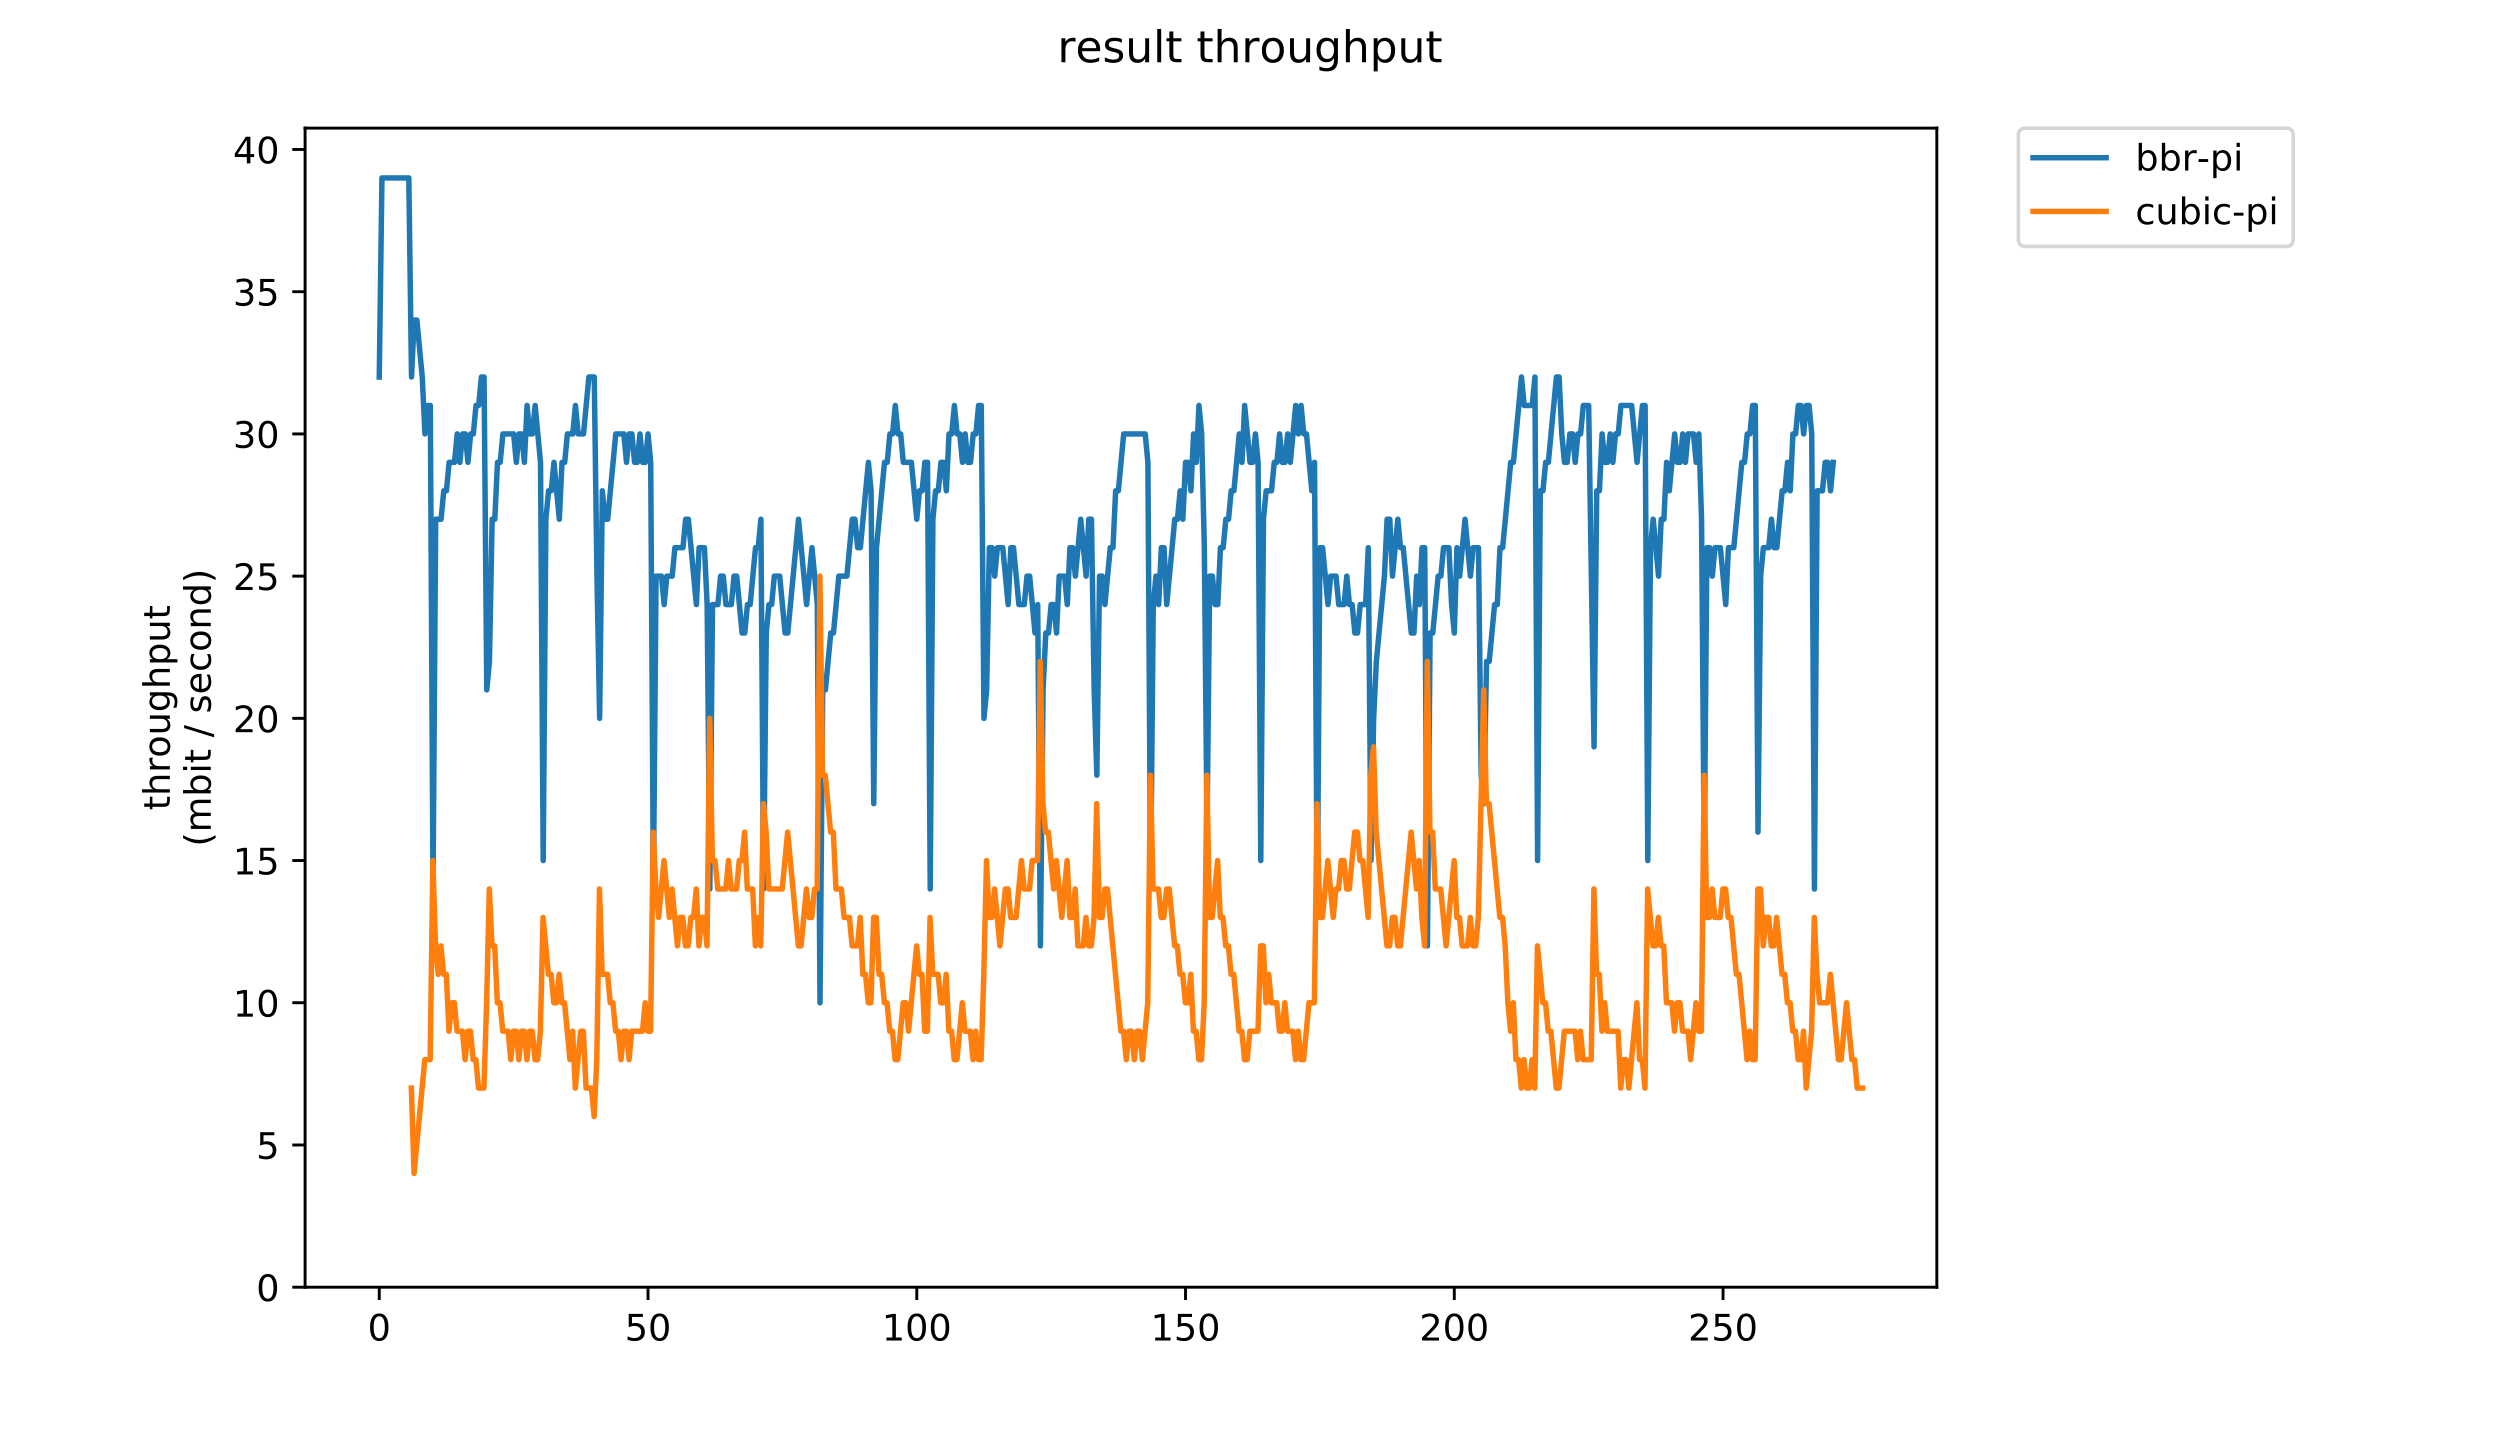 <?xml version="1.0" encoding="utf-8" standalone="no"?>
<!DOCTYPE svg PUBLIC "-//W3C//DTD SVG 1.1//EN"
  "http://www.w3.org/Graphics/SVG/1.1/DTD/svg11.dtd">
<!-- Created with matplotlib (https://matplotlib.org/) -->
<svg height="396pt" version="1.1" viewBox="0 0 684 396" width="684pt" xmlns="http://www.w3.org/2000/svg" xmlns:xlink="http://www.w3.org/1999/xlink">
 <defs>
  <style type="text/css">
*{stroke-linecap:butt;stroke-linejoin:round;}
  </style>
 </defs>
 <g id="figure_1">
  <g id="patch_1">
   <path d="M 0 396 
L 684 396 
L 684 0 
L 0 0 
z
" style="fill:#ffffff;"/>
  </g>
  <g id="axes_1">
   <g id="patch_2">
    <path d="M 83.472 352.174 
L 529.913 352.174 
L 529.913 35.062 
L 83.472 35.062 
z
" style="fill:#ffffff;"/>
   </g>
   <g id="matplotlib.axis_1">
    <g id="xtick_1">
     <g id="line2d_1">
      <defs>
       <path d="M 0 0 
L 0 3.5 
" id="ma429f2d920" style="stroke:#000000;stroke-width:0.8;"/>
      </defs>
      <g>
       <use style="stroke:#000000;stroke-width:0.8;" x="103.765" xlink:href="#ma429f2d920" y="352.174"/>
      </g>
     </g>
     <g id="text_1">
      <!-- 0 -->
      <defs>
       <path d="M 31.781 66.406 
Q 24.172 66.406 20.328 58.906 
Q 16.5 51.422 16.5 36.375 
Q 16.5 21.391 20.328 13.891 
Q 24.172 6.391 31.781 6.391 
Q 39.453 6.391 43.281 13.891 
Q 47.125 21.391 47.125 36.375 
Q 47.125 51.422 43.281 58.906 
Q 39.453 66.406 31.781 66.406 
z
M 31.781 74.219 
Q 44.047 74.219 50.516 64.516 
Q 56.984 54.828 56.984 36.375 
Q 56.984 17.969 50.516 8.266 
Q 44.047 -1.422 31.781 -1.422 
Q 19.531 -1.422 13.062 8.266 
Q 6.594 17.969 6.594 36.375 
Q 6.594 54.828 13.062 64.516 
Q 19.531 74.219 31.781 74.219 
z
" id="DejaVuSans-48"/>
      </defs>
      <g transform="translate(100.584 366.773)scale(0.1 -0.1)">
       <use xlink:href="#DejaVuSans-48"/>
      </g>
     </g>
    </g>
    <g id="xtick_2">
     <g id="line2d_2">
      <g>
       <use style="stroke:#000000;stroke-width:0.8;" x="177.297" xlink:href="#ma429f2d920" y="352.174"/>
      </g>
     </g>
     <g id="text_2">
      <!-- 50 -->
      <defs>
       <path d="M 10.797 72.906 
L 49.516 72.906 
L 49.516 64.594 
L 19.828 64.594 
L 19.828 46.734 
Q 21.969 47.469 24.109 47.828 
Q 26.266 48.188 28.422 48.188 
Q 40.625 48.188 47.75 41.5 
Q 54.891 34.812 54.891 23.391 
Q 54.891 11.625 47.562 5.094 
Q 40.234 -1.422 26.906 -1.422 
Q 22.312 -1.422 17.547 -0.641 
Q 12.797 0.141 7.719 1.703 
L 7.719 11.625 
Q 12.109 9.234 16.797 8.062 
Q 21.484 6.891 26.703 6.891 
Q 35.156 6.891 40.078 11.328 
Q 45.016 15.766 45.016 23.391 
Q 45.016 31 40.078 35.438 
Q 35.156 39.891 26.703 39.891 
Q 22.75 39.891 18.812 39.016 
Q 14.891 38.141 10.797 36.281 
z
" id="DejaVuSans-53"/>
      </defs>
      <g transform="translate(170.935 366.773)scale(0.1 -0.1)">
       <use xlink:href="#DejaVuSans-53"/>
       <use x="63.623" xlink:href="#DejaVuSans-48"/>
      </g>
     </g>
    </g>
    <g id="xtick_3">
     <g id="line2d_3">
      <g>
       <use style="stroke:#000000;stroke-width:0.8;" x="250.829" xlink:href="#ma429f2d920" y="352.174"/>
      </g>
     </g>
     <g id="text_3">
      <!-- 100 -->
      <defs>
       <path d="M 12.406 8.297 
L 28.516 8.297 
L 28.516 63.922 
L 10.984 60.406 
L 10.984 69.391 
L 28.422 72.906 
L 38.281 72.906 
L 38.281 8.297 
L 54.391 8.297 
L 54.391 0 
L 12.406 0 
z
" id="DejaVuSans-49"/>
      </defs>
      <g transform="translate(241.285 366.773)scale(0.1 -0.1)">
       <use xlink:href="#DejaVuSans-49"/>
       <use x="63.623" xlink:href="#DejaVuSans-48"/>
       <use x="127.246" xlink:href="#DejaVuSans-48"/>
      </g>
     </g>
    </g>
    <g id="xtick_4">
     <g id="line2d_4">
      <g>
       <use style="stroke:#000000;stroke-width:0.8;" x="324.361" xlink:href="#ma429f2d920" y="352.174"/>
      </g>
     </g>
     <g id="text_4">
      <!-- 150 -->
      <g transform="translate(314.817 366.773)scale(0.1 -0.1)">
       <use xlink:href="#DejaVuSans-49"/>
       <use x="63.623" xlink:href="#DejaVuSans-53"/>
       <use x="127.246" xlink:href="#DejaVuSans-48"/>
      </g>
     </g>
    </g>
    <g id="xtick_5">
     <g id="line2d_5">
      <g>
       <use style="stroke:#000000;stroke-width:0.8;" x="397.893" xlink:href="#ma429f2d920" y="352.174"/>
      </g>
     </g>
     <g id="text_5">
      <!-- 200 -->
      <defs>
       <path d="M 19.188 8.297 
L 53.609 8.297 
L 53.609 0 
L 7.328 0 
L 7.328 8.297 
Q 12.938 14.109 22.625 23.891 
Q 32.328 33.688 34.812 36.531 
Q 39.547 41.844 41.422 45.531 
Q 43.312 49.219 43.312 52.781 
Q 43.312 58.594 39.234 62.25 
Q 35.156 65.922 28.609 65.922 
Q 23.969 65.922 18.812 64.312 
Q 13.672 62.703 7.812 59.422 
L 7.812 69.391 
Q 13.766 71.781 18.938 73 
Q 24.125 74.219 28.422 74.219 
Q 39.75 74.219 46.484 68.547 
Q 53.219 62.891 53.219 53.422 
Q 53.219 48.922 51.531 44.891 
Q 49.859 40.875 45.406 35.406 
Q 44.188 33.984 37.641 27.219 
Q 31.109 20.453 19.188 8.297 
z
" id="DejaVuSans-50"/>
      </defs>
      <g transform="translate(388.349 366.773)scale(0.1 -0.1)">
       <use xlink:href="#DejaVuSans-50"/>
       <use x="63.623" xlink:href="#DejaVuSans-48"/>
       <use x="127.246" xlink:href="#DejaVuSans-48"/>
      </g>
     </g>
    </g>
    <g id="xtick_6">
     <g id="line2d_6">
      <g>
       <use style="stroke:#000000;stroke-width:0.8;" x="471.425" xlink:href="#ma429f2d920" y="352.174"/>
      </g>
     </g>
     <g id="text_6">
      <!-- 250 -->
      <g transform="translate(461.881 366.773)scale(0.1 -0.1)">
       <use xlink:href="#DejaVuSans-50"/>
       <use x="63.623" xlink:href="#DejaVuSans-53"/>
       <use x="127.246" xlink:href="#DejaVuSans-48"/>
      </g>
     </g>
    </g>
   </g>
   <g id="matplotlib.axis_2">
    <g id="ytick_1">
     <g id="line2d_7">
      <defs>
       <path d="M 0 0 
L -3.5 0 
" id="mb74a24cc71" style="stroke:#000000;stroke-width:0.8;"/>
      </defs>
      <g>
       <use style="stroke:#000000;stroke-width:0.8;" x="83.472" xlink:href="#mb74a24cc71" y="352.174"/>
      </g>
     </g>
     <g id="text_7">
      <!-- 0 -->
      <g transform="translate(70.11 355.973)scale(0.1 -0.1)">
       <use xlink:href="#DejaVuSans-48"/>
      </g>
     </g>
    </g>
    <g id="ytick_2">
     <g id="line2d_8">
      <g>
       <use style="stroke:#000000;stroke-width:0.8;" x="83.472" xlink:href="#mb74a24cc71" y="313.265"/>
      </g>
     </g>
     <g id="text_8">
      <!-- 5 -->
      <g transform="translate(70.11 317.064)scale(0.1 -0.1)">
       <use xlink:href="#DejaVuSans-53"/>
      </g>
     </g>
    </g>
    <g id="ytick_3">
     <g id="line2d_9">
      <g>
       <use style="stroke:#000000;stroke-width:0.8;" x="83.472" xlink:href="#mb74a24cc71" y="274.355"/>
      </g>
     </g>
     <g id="text_9">
      <!-- 10 -->
      <g transform="translate(63.747 278.155)scale(0.1 -0.1)">
       <use xlink:href="#DejaVuSans-49"/>
       <use x="63.623" xlink:href="#DejaVuSans-48"/>
      </g>
     </g>
    </g>
    <g id="ytick_4">
     <g id="line2d_10">
      <g>
       <use style="stroke:#000000;stroke-width:0.8;" x="83.472" xlink:href="#mb74a24cc71" y="235.446"/>
      </g>
     </g>
     <g id="text_10">
      <!-- 15 -->
      <g transform="translate(63.747 239.245)scale(0.1 -0.1)">
       <use xlink:href="#DejaVuSans-49"/>
       <use x="63.623" xlink:href="#DejaVuSans-53"/>
      </g>
     </g>
    </g>
    <g id="ytick_5">
     <g id="line2d_11">
      <g>
       <use style="stroke:#000000;stroke-width:0.8;" x="83.472" xlink:href="#mb74a24cc71" y="196.537"/>
      </g>
     </g>
     <g id="text_11">
      <!-- 20 -->
      <g transform="translate(63.747 200.336)scale(0.1 -0.1)">
       <use xlink:href="#DejaVuSans-50"/>
       <use x="63.623" xlink:href="#DejaVuSans-48"/>
      </g>
     </g>
    </g>
    <g id="ytick_6">
     <g id="line2d_12">
      <g>
       <use style="stroke:#000000;stroke-width:0.8;" x="83.472" xlink:href="#mb74a24cc71" y="157.627"/>
      </g>
     </g>
     <g id="text_12">
      <!-- 25 -->
      <g transform="translate(63.747 161.426)scale(0.1 -0.1)">
       <use xlink:href="#DejaVuSans-50"/>
       <use x="63.623" xlink:href="#DejaVuSans-53"/>
      </g>
     </g>
    </g>
    <g id="ytick_7">
     <g id="line2d_13">
      <g>
       <use style="stroke:#000000;stroke-width:0.8;" x="83.472" xlink:href="#mb74a24cc71" y="118.718"/>
      </g>
     </g>
     <g id="text_13">
      <!-- 30 -->
      <defs>
       <path d="M 40.578 39.312 
Q 47.656 37.797 51.625 33 
Q 55.609 28.219 55.609 21.188 
Q 55.609 10.406 48.188 4.484 
Q 40.766 -1.422 27.094 -1.422 
Q 22.516 -1.422 17.656 -0.516 
Q 12.797 0.391 7.625 2.203 
L 7.625 11.719 
Q 11.719 9.328 16.594 8.109 
Q 21.484 6.891 26.812 6.891 
Q 36.078 6.891 40.938 10.547 
Q 45.797 14.203 45.797 21.188 
Q 45.797 27.641 41.281 31.266 
Q 36.766 34.906 28.719 34.906 
L 20.219 34.906 
L 20.219 43.016 
L 29.109 43.016 
Q 36.375 43.016 40.234 45.922 
Q 44.094 48.828 44.094 54.297 
Q 44.094 59.906 40.109 62.906 
Q 36.141 65.922 28.719 65.922 
Q 24.656 65.922 20.016 65.031 
Q 15.375 64.156 9.812 62.312 
L 9.812 71.094 
Q 15.438 72.656 20.344 73.438 
Q 25.25 74.219 29.594 74.219 
Q 40.828 74.219 47.359 69.109 
Q 53.906 64.016 53.906 55.328 
Q 53.906 49.266 50.438 45.094 
Q 46.969 40.922 40.578 39.312 
z
" id="DejaVuSans-51"/>
      </defs>
      <g transform="translate(63.747 122.517)scale(0.1 -0.1)">
       <use xlink:href="#DejaVuSans-51"/>
       <use x="63.623" xlink:href="#DejaVuSans-48"/>
      </g>
     </g>
    </g>
    <g id="ytick_8">
     <g id="line2d_14">
      <g>
       <use style="stroke:#000000;stroke-width:0.8;" x="83.472" xlink:href="#mb74a24cc71" y="79.808"/>
      </g>
     </g>
     <g id="text_14">
      <!-- 35 -->
      <g transform="translate(63.747 83.608)scale(0.1 -0.1)">
       <use xlink:href="#DejaVuSans-51"/>
       <use x="63.623" xlink:href="#DejaVuSans-53"/>
      </g>
     </g>
    </g>
    <g id="ytick_9">
     <g id="line2d_15">
      <g>
       <use style="stroke:#000000;stroke-width:0.8;" x="83.472" xlink:href="#mb74a24cc71" y="40.899"/>
      </g>
     </g>
     <g id="text_15">
      <!-- 40 -->
      <defs>
       <path d="M 37.797 64.312 
L 12.891 25.391 
L 37.797 25.391 
z
M 35.203 72.906 
L 47.609 72.906 
L 47.609 25.391 
L 58.016 25.391 
L 58.016 17.188 
L 47.609 17.188 
L 47.609 0 
L 37.797 0 
L 37.797 17.188 
L 4.891 17.188 
L 4.891 26.703 
z
" id="DejaVuSans-52"/>
      </defs>
      <g transform="translate(63.747 44.698)scale(0.1 -0.1)">
       <use xlink:href="#DejaVuSans-52"/>
       <use x="63.623" xlink:href="#DejaVuSans-48"/>
      </g>
     </g>
    </g>
    <g id="text_16">
     <!-- throughput -->
     <defs>
      <path d="M 18.312 70.219 
L 18.312 54.688 
L 36.812 54.688 
L 36.812 47.703 
L 18.312 47.703 
L 18.312 18.016 
Q 18.312 11.328 20.141 9.422 
Q 21.969 7.516 27.594 7.516 
L 36.812 7.516 
L 36.812 0 
L 27.594 0 
Q 17.188 0 13.234 3.875 
Q 9.281 7.766 9.281 18.016 
L 9.281 47.703 
L 2.688 47.703 
L 2.688 54.688 
L 9.281 54.688 
L 9.281 70.219 
z
" id="DejaVuSans-116"/>
      <path d="M 54.891 33.016 
L 54.891 0 
L 45.906 0 
L 45.906 32.719 
Q 45.906 40.484 42.875 44.328 
Q 39.844 48.188 33.797 48.188 
Q 26.516 48.188 22.312 43.547 
Q 18.109 38.922 18.109 30.906 
L 18.109 0 
L 9.078 0 
L 9.078 75.984 
L 18.109 75.984 
L 18.109 46.188 
Q 21.344 51.125 25.703 53.562 
Q 30.078 56 35.797 56 
Q 45.219 56 50.047 50.172 
Q 54.891 44.344 54.891 33.016 
z
" id="DejaVuSans-104"/>
      <path d="M 41.109 46.297 
Q 39.594 47.172 37.812 47.578 
Q 36.031 48 33.891 48 
Q 26.266 48 22.188 43.047 
Q 18.109 38.094 18.109 28.812 
L 18.109 0 
L 9.078 0 
L 9.078 54.688 
L 18.109 54.688 
L 18.109 46.188 
Q 20.953 51.172 25.484 53.578 
Q 30.031 56 36.531 56 
Q 37.453 56 38.578 55.875 
Q 39.703 55.766 41.062 55.516 
z
" id="DejaVuSans-114"/>
      <path d="M 30.609 48.391 
Q 23.391 48.391 19.188 42.75 
Q 14.984 37.109 14.984 27.297 
Q 14.984 17.484 19.156 11.844 
Q 23.344 6.203 30.609 6.203 
Q 37.797 6.203 41.984 11.859 
Q 46.188 17.531 46.188 27.297 
Q 46.188 37.016 41.984 42.703 
Q 37.797 48.391 30.609 48.391 
z
M 30.609 56 
Q 42.328 56 49.016 48.375 
Q 55.719 40.766 55.719 27.297 
Q 55.719 13.875 49.016 6.219 
Q 42.328 -1.422 30.609 -1.422 
Q 18.844 -1.422 12.172 6.219 
Q 5.516 13.875 5.516 27.297 
Q 5.516 40.766 12.172 48.375 
Q 18.844 56 30.609 56 
z
" id="DejaVuSans-111"/>
      <path d="M 8.5 21.578 
L 8.5 54.688 
L 17.484 54.688 
L 17.484 21.922 
Q 17.484 14.156 20.5 10.266 
Q 23.531 6.391 29.594 6.391 
Q 36.859 6.391 41.078 11.031 
Q 45.312 15.672 45.312 23.688 
L 45.312 54.688 
L 54.297 54.688 
L 54.297 0 
L 45.312 0 
L 45.312 8.406 
Q 42.047 3.422 37.719 1 
Q 33.406 -1.422 27.688 -1.422 
Q 18.266 -1.422 13.375 4.438 
Q 8.5 10.297 8.5 21.578 
z
M 31.109 56 
z
" id="DejaVuSans-117"/>
      <path d="M 45.406 27.984 
Q 45.406 37.75 41.375 43.109 
Q 37.359 48.484 30.078 48.484 
Q 22.859 48.484 18.828 43.109 
Q 14.797 37.75 14.797 27.984 
Q 14.797 18.266 18.828 12.891 
Q 22.859 7.516 30.078 7.516 
Q 37.359 7.516 41.375 12.891 
Q 45.406 18.266 45.406 27.984 
z
M 54.391 6.781 
Q 54.391 -7.172 48.188 -13.984 
Q 42 -20.797 29.203 -20.797 
Q 24.469 -20.797 20.266 -20.094 
Q 16.062 -19.391 12.109 -17.922 
L 12.109 -9.188 
Q 16.062 -11.328 19.922 -12.344 
Q 23.781 -13.375 27.781 -13.375 
Q 36.625 -13.375 41.016 -8.766 
Q 45.406 -4.156 45.406 5.172 
L 45.406 9.625 
Q 42.625 4.781 38.281 2.391 
Q 33.938 0 27.875 0 
Q 17.828 0 11.672 7.656 
Q 5.516 15.328 5.516 27.984 
Q 5.516 40.672 11.672 48.328 
Q 17.828 56 27.875 56 
Q 33.938 56 38.281 53.609 
Q 42.625 51.219 45.406 46.391 
L 45.406 54.688 
L 54.391 54.688 
z
" id="DejaVuSans-103"/>
      <path d="M 18.109 8.203 
L 18.109 -20.797 
L 9.078 -20.797 
L 9.078 54.688 
L 18.109 54.688 
L 18.109 46.391 
Q 20.953 51.266 25.266 53.625 
Q 29.594 56 35.594 56 
Q 45.562 56 51.781 48.094 
Q 58.016 40.188 58.016 27.297 
Q 58.016 14.406 51.781 6.484 
Q 45.562 -1.422 35.594 -1.422 
Q 29.594 -1.422 25.266 0.953 
Q 20.953 3.328 18.109 8.203 
z
M 48.688 27.297 
Q 48.688 37.203 44.609 42.844 
Q 40.531 48.484 33.406 48.484 
Q 26.266 48.484 22.188 42.844 
Q 18.109 37.203 18.109 27.297 
Q 18.109 17.391 22.188 11.75 
Q 26.266 6.109 33.406 6.109 
Q 40.531 6.109 44.609 11.75 
Q 48.688 17.391 48.688 27.297 
z
" id="DejaVuSans-112"/>
     </defs>
     <g transform="translate(46.47 221.675)rotate(-90)scale(0.1 -0.1)">
      <use xlink:href="#DejaVuSans-116"/>
      <use x="39.209" xlink:href="#DejaVuSans-104"/>
      <use x="102.588" xlink:href="#DejaVuSans-114"/>
      <use x="143.67" xlink:href="#DejaVuSans-111"/>
      <use x="204.852" xlink:href="#DejaVuSans-117"/>
      <use x="268.23" xlink:href="#DejaVuSans-103"/>
      <use x="331.707" xlink:href="#DejaVuSans-104"/>
      <use x="395.086" xlink:href="#DejaVuSans-112"/>
      <use x="458.562" xlink:href="#DejaVuSans-117"/>
      <use x="521.941" xlink:href="#DejaVuSans-116"/>
     </g>
     <!-- (mbit / second) -->
     <defs>
      <path d="M 31 75.875 
Q 24.469 64.656 21.281 53.656 
Q 18.109 42.672 18.109 31.391 
Q 18.109 20.125 21.312 9.062 
Q 24.516 -2 31 -13.188 
L 23.188 -13.188 
Q 15.875 -1.703 12.234 9.375 
Q 8.594 20.453 8.594 31.391 
Q 8.594 42.281 12.203 53.312 
Q 15.828 64.359 23.188 75.875 
z
" id="DejaVuSans-40"/>
      <path d="M 52 44.188 
Q 55.375 50.25 60.062 53.125 
Q 64.75 56 71.094 56 
Q 79.641 56 84.281 50.016 
Q 88.922 44.047 88.922 33.016 
L 88.922 0 
L 79.891 0 
L 79.891 32.719 
Q 79.891 40.578 77.094 44.375 
Q 74.312 48.188 68.609 48.188 
Q 61.625 48.188 57.562 43.547 
Q 53.516 38.922 53.516 30.906 
L 53.516 0 
L 44.484 0 
L 44.484 32.719 
Q 44.484 40.625 41.703 44.406 
Q 38.922 48.188 33.109 48.188 
Q 26.219 48.188 22.156 43.531 
Q 18.109 38.875 18.109 30.906 
L 18.109 0 
L 9.078 0 
L 9.078 54.688 
L 18.109 54.688 
L 18.109 46.188 
Q 21.188 51.219 25.484 53.609 
Q 29.781 56 35.688 56 
Q 41.656 56 45.828 52.969 
Q 50 49.953 52 44.188 
z
" id="DejaVuSans-109"/>
      <path d="M 48.688 27.297 
Q 48.688 37.203 44.609 42.844 
Q 40.531 48.484 33.406 48.484 
Q 26.266 48.484 22.188 42.844 
Q 18.109 37.203 18.109 27.297 
Q 18.109 17.391 22.188 11.75 
Q 26.266 6.109 33.406 6.109 
Q 40.531 6.109 44.609 11.75 
Q 48.688 17.391 48.688 27.297 
z
M 18.109 46.391 
Q 20.953 51.266 25.266 53.625 
Q 29.594 56 35.594 56 
Q 45.562 56 51.781 48.094 
Q 58.016 40.188 58.016 27.297 
Q 58.016 14.406 51.781 6.484 
Q 45.562 -1.422 35.594 -1.422 
Q 29.594 -1.422 25.266 0.953 
Q 20.953 3.328 18.109 8.203 
L 18.109 0 
L 9.078 0 
L 9.078 75.984 
L 18.109 75.984 
z
" id="DejaVuSans-98"/>
      <path d="M 9.422 54.688 
L 18.406 54.688 
L 18.406 0 
L 9.422 0 
z
M 9.422 75.984 
L 18.406 75.984 
L 18.406 64.594 
L 9.422 64.594 
z
" id="DejaVuSans-105"/>
      <path id="DejaVuSans-32"/>
      <path d="M 25.391 72.906 
L 33.688 72.906 
L 8.297 -9.281 
L 0 -9.281 
z
" id="DejaVuSans-47"/>
      <path d="M 44.281 53.078 
L 44.281 44.578 
Q 40.484 46.531 36.375 47.5 
Q 32.281 48.484 27.875 48.484 
Q 21.188 48.484 17.844 46.438 
Q 14.5 44.391 14.5 40.281 
Q 14.5 37.156 16.891 35.375 
Q 19.281 33.594 26.516 31.984 
L 29.594 31.297 
Q 39.156 29.25 43.188 25.516 
Q 47.219 21.781 47.219 15.094 
Q 47.219 7.469 41.188 3.016 
Q 35.156 -1.422 24.609 -1.422 
Q 20.219 -1.422 15.453 -0.562 
Q 10.688 0.297 5.422 2 
L 5.422 11.281 
Q 10.406 8.688 15.234 7.391 
Q 20.062 6.109 24.812 6.109 
Q 31.156 6.109 34.562 8.281 
Q 37.984 10.453 37.984 14.406 
Q 37.984 18.062 35.516 20.016 
Q 33.062 21.969 24.703 23.781 
L 21.578 24.516 
Q 13.234 26.266 9.516 29.906 
Q 5.812 33.547 5.812 39.891 
Q 5.812 47.609 11.281 51.797 
Q 16.75 56 26.812 56 
Q 31.781 56 36.172 55.266 
Q 40.578 54.547 44.281 53.078 
z
" id="DejaVuSans-115"/>
      <path d="M 56.203 29.594 
L 56.203 25.203 
L 14.891 25.203 
Q 15.484 15.922 20.484 11.062 
Q 25.484 6.203 34.422 6.203 
Q 39.594 6.203 44.453 7.469 
Q 49.312 8.734 54.109 11.281 
L 54.109 2.781 
Q 49.266 0.734 44.188 -0.344 
Q 39.109 -1.422 33.891 -1.422 
Q 20.797 -1.422 13.156 6.188 
Q 5.516 13.812 5.516 26.812 
Q 5.516 40.234 12.766 48.109 
Q 20.016 56 32.328 56 
Q 43.359 56 49.781 48.891 
Q 56.203 41.797 56.203 29.594 
z
M 47.219 32.234 
Q 47.125 39.594 43.094 43.984 
Q 39.062 48.391 32.422 48.391 
Q 24.906 48.391 20.391 44.141 
Q 15.875 39.891 15.188 32.172 
z
" id="DejaVuSans-101"/>
      <path d="M 48.781 52.594 
L 48.781 44.188 
Q 44.969 46.297 41.141 47.344 
Q 37.312 48.391 33.406 48.391 
Q 24.656 48.391 19.812 42.844 
Q 14.984 37.312 14.984 27.297 
Q 14.984 17.281 19.812 11.734 
Q 24.656 6.203 33.406 6.203 
Q 37.312 6.203 41.141 7.25 
Q 44.969 8.297 48.781 10.406 
L 48.781 2.094 
Q 45.016 0.344 40.984 -0.531 
Q 36.969 -1.422 32.422 -1.422 
Q 20.062 -1.422 12.781 6.344 
Q 5.516 14.109 5.516 27.297 
Q 5.516 40.672 12.859 48.328 
Q 20.219 56 33.016 56 
Q 37.156 56 41.109 55.141 
Q 45.062 54.297 48.781 52.594 
z
" id="DejaVuSans-99"/>
      <path d="M 54.891 33.016 
L 54.891 0 
L 45.906 0 
L 45.906 32.719 
Q 45.906 40.484 42.875 44.328 
Q 39.844 48.188 33.797 48.188 
Q 26.516 48.188 22.312 43.547 
Q 18.109 38.922 18.109 30.906 
L 18.109 0 
L 9.078 0 
L 9.078 54.688 
L 18.109 54.688 
L 18.109 46.188 
Q 21.344 51.125 25.703 53.562 
Q 30.078 56 35.797 56 
Q 45.219 56 50.047 50.172 
Q 54.891 44.344 54.891 33.016 
z
" id="DejaVuSans-110"/>
      <path d="M 45.406 46.391 
L 45.406 75.984 
L 54.391 75.984 
L 54.391 0 
L 45.406 0 
L 45.406 8.203 
Q 42.578 3.328 38.25 0.953 
Q 33.938 -1.422 27.875 -1.422 
Q 17.969 -1.422 11.734 6.484 
Q 5.516 14.406 5.516 27.297 
Q 5.516 40.188 11.734 48.094 
Q 17.969 56 27.875 56 
Q 33.938 56 38.25 53.625 
Q 42.578 51.266 45.406 46.391 
z
M 14.797 27.297 
Q 14.797 17.391 18.875 11.75 
Q 22.953 6.109 30.078 6.109 
Q 37.203 6.109 41.297 11.75 
Q 45.406 17.391 45.406 27.297 
Q 45.406 37.203 41.297 42.844 
Q 37.203 48.484 30.078 48.484 
Q 22.953 48.484 18.875 42.844 
Q 14.797 37.203 14.797 27.297 
z
" id="DejaVuSans-100"/>
      <path d="M 8.016 75.875 
L 15.828 75.875 
Q 23.141 64.359 26.781 53.312 
Q 30.422 42.281 30.422 31.391 
Q 30.422 20.453 26.781 9.375 
Q 23.141 -1.703 15.828 -13.188 
L 8.016 -13.188 
Q 14.5 -2 17.703 9.062 
Q 20.906 20.125 20.906 31.391 
Q 20.906 42.672 17.703 53.656 
Q 14.5 64.656 8.016 75.875 
z
" id="DejaVuSans-41"/>
     </defs>
     <g transform="translate(57.668 231.609)rotate(-90)scale(0.1 -0.1)">
      <use xlink:href="#DejaVuSans-40"/>
      <use x="39.014" xlink:href="#DejaVuSans-109"/>
      <use x="136.426" xlink:href="#DejaVuSans-98"/>
      <use x="199.902" xlink:href="#DejaVuSans-105"/>
      <use x="227.686" xlink:href="#DejaVuSans-116"/>
      <use x="266.895" xlink:href="#DejaVuSans-32"/>
      <use x="298.682" xlink:href="#DejaVuSans-47"/>
      <use x="332.373" xlink:href="#DejaVuSans-32"/>
      <use x="364.16" xlink:href="#DejaVuSans-115"/>
      <use x="416.26" xlink:href="#DejaVuSans-101"/>
      <use x="477.783" xlink:href="#DejaVuSans-99"/>
      <use x="532.764" xlink:href="#DejaVuSans-111"/>
      <use x="593.945" xlink:href="#DejaVuSans-110"/>
      <use x="657.324" xlink:href="#DejaVuSans-100"/>
      <use x="720.801" xlink:href="#DejaVuSans-41"/>
     </g>
    </g>
   </g>
   <g id="line2d_16">
    <path clip-path="url(#p1eedc1805d)" d="M 103.765 103.154 
L 104.5 48.681 
L 111.854 48.681 
L 112.589 103.154 
L 113.324 87.59 
L 114.06 87.59 
L 115.53 103.154 
L 116.266 118.718 
L 117.001 110.936 
L 117.736 110.936 
L 118.471 243.228 
L 119.207 142.063 
L 120.677 142.063 
L 121.413 134.281 
L 122.148 134.281 
L 122.883 126.5 
L 124.354 126.5 
L 125.089 118.718 
L 125.825 126.5 
L 126.56 118.718 
L 127.295 118.718 
L 128.031 126.5 
L 128.766 118.718 
L 129.501 118.718 
L 130.237 110.936 
L 130.972 110.936 
L 131.707 103.154 
L 132.443 103.154 
L 133.178 188.755 
L 133.913 180.973 
L 134.649 142.063 
L 135.384 142.063 
L 136.119 126.5 
L 136.854 126.5 
L 137.59 118.718 
L 140.531 118.718 
L 141.266 126.5 
L 142.002 118.718 
L 142.737 118.718 
L 143.472 126.5 
L 144.208 110.936 
L 144.943 118.718 
L 145.678 118.718 
L 146.414 110.936 
L 147.884 126.5 
L 148.62 235.446 
L 149.355 142.063 
L 150.09 134.281 
L 150.826 134.281 
L 151.561 126.5 
L 153.031 142.063 
L 153.767 126.5 
L 154.502 126.5 
L 155.237 118.718 
L 156.708 118.718 
L 157.443 110.936 
L 158.179 118.718 
L 159.649 118.718 
L 161.12 103.154 
L 162.591 103.154 
L 163.326 157.627 
L 164.061 196.537 
L 164.797 134.281 
L 165.532 142.063 
L 166.267 142.063 
L 168.473 118.718 
L 170.679 118.718 
L 171.414 126.5 
L 172.15 118.718 
L 172.885 118.718 
L 173.62 126.5 
L 174.356 126.5 
L 175.091 118.718 
L 175.826 126.5 
L 176.562 126.5 
L 177.297 118.718 
L 178.032 126.5 
L 178.768 243.228 
L 179.503 157.627 
L 180.974 157.627 
L 181.709 165.409 
L 182.444 157.627 
L 183.915 157.627 
L 184.65 149.845 
L 186.856 149.845 
L 187.592 142.063 
L 188.327 142.063 
L 190.533 165.409 
L 191.268 149.845 
L 192.739 149.845 
L 193.474 165.409 
L 194.209 243.228 
L 194.945 165.409 
L 196.415 165.409 
L 197.151 157.627 
L 197.886 157.627 
L 198.621 165.409 
L 200.092 165.409 
L 200.827 157.627 
L 201.563 157.627 
L 203.033 173.191 
L 203.769 173.191 
L 204.504 165.409 
L 205.239 165.409 
L 206.71 149.845 
L 207.445 149.845 
L 208.18 142.063 
L 208.916 243.228 
L 209.651 173.191 
L 210.386 165.409 
L 211.122 165.409 
L 211.857 157.627 
L 213.328 157.627 
L 214.798 173.191 
L 215.534 173.191 
L 218.475 142.063 
L 220.681 165.409 
L 222.152 149.845 
L 223.622 165.409 
L 224.357 274.355 
L 225.093 188.755 
L 225.828 188.755 
L 227.299 173.191 
L 228.034 173.191 
L 229.505 157.627 
L 231.711 157.627 
L 233.181 142.063 
L 233.917 142.063 
L 234.652 149.845 
L 235.387 149.845 
L 237.593 126.5 
L 238.329 134.281 
L 239.064 219.882 
L 239.799 149.845 
L 242.005 126.5 
L 242.74 126.5 
L 243.476 118.718 
L 244.211 118.718 
L 244.946 110.936 
L 245.682 118.718 
L 246.417 118.718 
L 247.152 126.5 
L 249.358 126.5 
L 250.829 142.063 
L 251.564 134.281 
L 252.3 134.281 
L 253.035 126.5 
L 253.77 126.5 
L 254.506 243.228 
L 255.241 142.063 
L 255.976 134.281 
L 256.712 134.281 
L 257.447 126.5 
L 258.182 126.5 
L 258.917 134.281 
L 259.653 118.718 
L 260.388 118.718 
L 261.123 110.936 
L 261.859 118.718 
L 262.594 118.718 
L 263.329 126.5 
L 264.065 118.718 
L 264.8 126.5 
L 265.535 126.5 
L 266.271 118.718 
L 267.006 118.718 
L 267.741 110.936 
L 268.477 110.936 
L 269.212 196.537 
L 269.947 188.755 
L 270.683 149.845 
L 271.418 149.845 
L 272.153 157.627 
L 272.889 149.845 
L 274.359 149.845 
L 275.83 165.409 
L 276.565 149.845 
L 277.3 149.845 
L 278.771 165.409 
L 280.242 165.409 
L 280.977 157.627 
L 281.712 157.627 
L 283.183 173.191 
L 283.918 165.409 
L 284.654 258.792 
L 285.389 188.755 
L 286.124 173.191 
L 286.86 173.191 
L 287.595 165.409 
L 288.33 165.409 
L 289.066 173.191 
L 289.801 157.627 
L 291.272 157.627 
L 292.007 165.409 
L 292.742 149.845 
L 293.477 149.845 
L 294.213 157.627 
L 295.683 142.063 
L 297.154 157.627 
L 297.889 142.063 
L 298.625 142.063 
L 299.36 188.755 
L 300.095 212.1 
L 300.831 157.627 
L 301.566 157.627 
L 302.301 165.409 
L 303.772 149.845 
L 304.507 149.845 
L 305.243 134.281 
L 305.978 134.281 
L 307.449 118.718 
L 313.331 118.718 
L 314.066 126.5 
L 314.802 243.228 
L 315.537 165.409 
L 316.272 157.627 
L 317.008 165.409 
L 317.743 149.845 
L 318.478 149.845 
L 319.214 165.409 
L 321.42 142.063 
L 322.155 142.063 
L 322.89 134.281 
L 323.626 142.063 
L 324.361 126.5 
L 325.096 126.5 
L 325.832 134.281 
L 326.567 118.718 
L 327.302 126.5 
L 328.038 110.936 
L 328.773 118.718 
L 329.508 149.845 
L 330.243 227.664 
L 330.979 157.627 
L 331.714 157.627 
L 332.449 165.409 
L 333.185 165.409 
L 333.92 149.845 
L 334.655 149.845 
L 335.391 142.063 
L 336.126 142.063 
L 336.861 134.281 
L 337.597 134.281 
L 339.067 118.718 
L 339.803 126.5 
L 340.538 110.936 
L 342.009 126.5 
L 342.744 126.5 
L 343.479 118.718 
L 344.215 126.5 
L 344.95 235.446 
L 345.685 142.063 
L 346.42 134.281 
L 347.891 134.281 
L 348.626 126.5 
L 349.362 126.5 
L 350.097 118.718 
L 350.832 126.5 
L 351.568 126.5 
L 352.303 118.718 
L 353.038 126.5 
L 354.509 110.936 
L 355.244 118.718 
L 355.98 110.936 
L 356.715 118.718 
L 357.45 118.718 
L 358.921 134.281 
L 359.656 126.5 
L 360.392 251.01 
L 361.127 149.845 
L 361.862 149.845 
L 363.333 165.409 
L 364.068 157.627 
L 365.539 157.627 
L 366.274 165.409 
L 367.745 165.409 
L 368.48 157.627 
L 369.215 165.409 
L 369.951 165.409 
L 370.686 173.191 
L 371.421 173.191 
L 372.157 165.409 
L 373.627 165.409 
L 374.363 149.845 
L 375.098 235.446 
L 375.833 196.537 
L 376.569 180.973 
L 378.775 157.627 
L 379.51 142.063 
L 380.245 142.063 
L 380.981 157.627 
L 382.451 142.063 
L 383.186 149.845 
L 383.922 149.845 
L 386.128 173.191 
L 386.863 173.191 
L 387.598 157.627 
L 388.334 165.409 
L 389.069 149.845 
L 389.804 149.845 
L 390.54 258.792 
L 391.275 173.191 
L 392.01 173.191 
L 393.481 157.627 
L 394.216 157.627 
L 394.952 149.845 
L 396.422 149.845 
L 397.158 165.409 
L 397.893 173.191 
L 398.628 149.845 
L 399.363 157.627 
L 400.834 142.063 
L 402.305 157.627 
L 403.04 149.845 
L 404.511 149.845 
L 405.246 212.1 
L 405.981 219.882 
L 406.717 180.973 
L 407.452 180.973 
L 408.923 165.409 
L 409.658 165.409 
L 410.393 149.845 
L 411.129 149.845 
L 413.335 126.5 
L 414.07 126.5 
L 416.276 103.154 
L 417.011 110.936 
L 419.217 110.936 
L 419.952 103.154 
L 420.688 235.446 
L 421.423 134.281 
L 422.158 134.281 
L 422.894 126.5 
L 423.629 126.5 
L 425.835 103.154 
L 426.57 103.154 
L 427.306 118.718 
L 428.041 126.5 
L 428.776 126.5 
L 429.512 118.718 
L 430.247 118.718 
L 430.982 126.5 
L 431.718 118.718 
L 432.453 118.718 
L 433.188 110.936 
L 434.659 110.936 
L 436.129 204.318 
L 436.865 134.281 
L 437.6 134.281 
L 438.335 118.718 
L 439.071 126.5 
L 439.806 126.5 
L 440.541 118.718 
L 441.277 126.5 
L 442.012 118.718 
L 442.747 118.718 
L 443.483 110.936 
L 446.424 110.936 
L 447.895 126.5 
L 449.365 110.936 
L 450.101 110.936 
L 450.836 235.446 
L 451.571 149.845 
L 452.306 142.063 
L 453.777 157.627 
L 454.512 142.063 
L 455.248 142.063 
L 455.983 126.5 
L 456.718 134.281 
L 458.189 118.718 
L 458.924 126.5 
L 459.66 126.5 
L 460.395 118.718 
L 461.13 126.5 
L 461.866 118.718 
L 463.336 118.718 
L 464.072 126.5 
L 464.807 118.718 
L 465.542 142.063 
L 466.278 235.446 
L 467.013 149.845 
L 467.748 149.845 
L 468.484 157.627 
L 469.219 149.845 
L 470.689 149.845 
L 472.16 165.409 
L 472.895 149.845 
L 474.366 149.845 
L 476.572 126.5 
L 477.307 126.5 
L 478.043 118.718 
L 478.778 118.718 
L 479.513 110.936 
L 480.249 110.936 
L 480.984 227.664 
L 481.719 157.627 
L 482.455 149.845 
L 483.925 149.845 
L 484.661 142.063 
L 485.396 149.845 
L 486.131 149.845 
L 487.602 134.281 
L 488.337 134.281 
L 489.072 126.5 
L 489.808 134.281 
L 490.543 118.718 
L 491.278 118.718 
L 492.014 110.936 
L 492.749 110.936 
L 493.484 118.718 
L 494.22 110.936 
L 494.955 110.936 
L 495.69 118.718 
L 496.426 243.228 
L 497.161 134.281 
L 498.632 134.281 
L 499.367 126.5 
L 500.102 126.5 
L 500.838 134.281 
L 501.573 126.5 
L 501.573 126.5 
" style="fill:none;stroke:#1f77b4;stroke-linecap:square;stroke-width:1.5;"/>
   </g>
   <g id="line2d_17">
    <path clip-path="url(#p1eedc1805d)" d="M 112.548 297.701 
L 113.283 321.047 
L 116.224 289.919 
L 117.695 289.919 
L 118.43 235.446 
L 119.166 258.792 
L 119.901 266.573 
L 120.636 258.792 
L 121.372 266.573 
L 122.107 266.573 
L 122.842 282.137 
L 123.578 274.355 
L 124.313 274.355 
L 125.048 282.137 
L 126.519 282.137 
L 127.254 289.919 
L 127.989 282.137 
L 128.725 282.137 
L 129.46 289.919 
L 130.195 289.919 
L 130.931 297.701 
L 132.401 297.701 
L 133.137 274.355 
L 133.872 243.228 
L 134.607 258.792 
L 135.343 258.792 
L 136.078 274.355 
L 136.813 274.355 
L 137.549 282.137 
L 139.019 282.137 
L 139.755 289.919 
L 140.49 282.137 
L 141.225 282.137 
L 141.961 289.919 
L 142.696 282.137 
L 143.431 282.137 
L 144.166 289.919 
L 144.902 282.137 
L 145.637 282.137 
L 146.372 289.919 
L 147.108 289.919 
L 147.843 282.137 
L 148.578 251.01 
L 150.049 266.573 
L 150.784 266.573 
L 151.52 274.355 
L 152.255 274.355 
L 152.99 266.573 
L 153.726 274.355 
L 154.461 274.355 
L 155.932 289.919 
L 156.667 282.137 
L 157.402 297.701 
L 158.873 282.137 
L 159.608 282.137 
L 160.344 297.701 
L 161.814 297.701 
L 162.549 305.483 
L 163.285 289.919 
L 164.02 243.228 
L 164.755 266.573 
L 166.226 266.573 
L 166.961 274.355 
L 167.697 274.355 
L 168.432 282.137 
L 169.167 282.137 
L 169.903 289.919 
L 170.638 282.137 
L 171.373 282.137 
L 172.109 289.919 
L 172.844 282.137 
L 175.785 282.137 
L 176.521 274.355 
L 177.256 282.137 
L 177.991 282.137 
L 178.726 227.664 
L 179.462 243.228 
L 180.197 251.01 
L 181.668 235.446 
L 183.138 251.01 
L 183.874 243.228 
L 185.344 258.792 
L 186.08 251.01 
L 186.815 251.01 
L 187.55 258.792 
L 188.286 258.792 
L 189.021 251.01 
L 189.756 251.01 
L 190.492 243.228 
L 191.227 258.792 
L 191.962 251.01 
L 192.698 251.01 
L 193.433 258.792 
L 194.168 196.537 
L 194.904 235.446 
L 195.639 235.446 
L 196.374 243.228 
L 198.58 243.228 
L 199.315 235.446 
L 200.051 243.228 
L 201.521 243.228 
L 202.257 235.446 
L 202.992 235.446 
L 203.727 227.664 
L 204.463 243.228 
L 205.933 243.228 
L 206.669 258.792 
L 207.404 251.01 
L 208.139 258.792 
L 208.875 219.882 
L 209.61 227.664 
L 210.345 243.228 
L 214.022 243.228 
L 215.492 227.664 
L 218.434 258.792 
L 219.169 258.792 
L 220.64 243.228 
L 221.375 251.01 
L 222.11 251.01 
L 222.846 243.228 
L 223.581 243.228 
L 224.316 157.627 
L 225.052 212.1 
L 225.787 212.1 
L 227.258 227.664 
L 227.993 227.664 
L 228.728 243.228 
L 230.199 243.228 
L 230.934 251.01 
L 232.405 251.01 
L 233.14 258.792 
L 234.611 258.792 
L 235.346 251.01 
L 236.081 266.573 
L 236.817 266.573 
L 237.552 274.355 
L 238.287 274.355 
L 239.023 251.01 
L 239.758 251.01 
L 240.493 266.573 
L 241.229 266.573 
L 241.964 274.355 
L 242.699 274.355 
L 243.435 282.137 
L 244.17 282.137 
L 244.905 289.919 
L 245.641 289.919 
L 247.111 274.355 
L 247.847 274.355 
L 248.582 282.137 
L 250.788 258.792 
L 251.523 266.573 
L 252.258 266.573 
L 252.994 282.137 
L 253.729 282.137 
L 254.464 251.01 
L 255.2 266.573 
L 256.67 266.573 
L 257.406 274.355 
L 258.141 274.355 
L 258.876 266.573 
L 259.612 282.137 
L 260.347 282.137 
L 261.082 289.919 
L 261.818 289.919 
L 263.288 274.355 
L 264.024 282.137 
L 265.494 282.137 
L 266.23 289.919 
L 266.965 282.137 
L 267.7 289.919 
L 268.435 289.919 
L 269.171 266.573 
L 269.906 235.446 
L 270.641 251.01 
L 271.377 251.01 
L 272.112 243.228 
L 273.583 258.792 
L 275.053 243.228 
L 275.789 243.228 
L 276.524 251.01 
L 277.995 251.01 
L 279.465 235.446 
L 280.201 243.228 
L 281.671 243.228 
L 282.407 235.446 
L 283.877 235.446 
L 284.612 180.973 
L 285.348 219.882 
L 286.083 227.664 
L 286.818 227.664 
L 288.289 243.228 
L 289.024 235.446 
L 290.495 251.01 
L 291.966 235.446 
L 292.701 251.01 
L 293.436 251.01 
L 294.172 243.228 
L 294.907 258.792 
L 296.378 258.792 
L 297.113 251.01 
L 297.848 258.792 
L 298.584 258.792 
L 299.319 251.01 
L 300.054 219.882 
L 300.79 251.01 
L 301.525 251.01 
L 302.26 243.228 
L 302.995 243.228 
L 306.672 282.137 
L 307.407 282.137 
L 308.143 289.919 
L 308.878 282.137 
L 309.613 282.137 
L 310.349 289.919 
L 311.084 282.137 
L 311.819 282.137 
L 312.555 289.919 
L 314.025 274.355 
L 314.761 212.1 
L 315.496 243.228 
L 316.967 243.228 
L 317.702 251.01 
L 318.437 251.01 
L 319.172 243.228 
L 319.908 243.228 
L 321.378 258.792 
L 322.114 258.792 
L 322.849 266.573 
L 323.584 266.573 
L 324.32 274.355 
L 325.055 274.355 
L 325.79 266.573 
L 326.526 282.137 
L 327.261 282.137 
L 327.996 289.919 
L 328.732 289.919 
L 329.467 274.355 
L 330.202 212.1 
L 330.938 251.01 
L 331.673 251.01 
L 333.144 235.446 
L 333.879 251.01 
L 334.614 251.01 
L 335.35 258.792 
L 336.085 258.792 
L 336.82 266.573 
L 337.555 266.573 
L 339.026 282.137 
L 339.761 282.137 
L 340.497 289.919 
L 341.232 289.919 
L 341.967 282.137 
L 344.173 282.137 
L 344.909 258.792 
L 345.644 258.792 
L 346.379 274.355 
L 347.115 266.573 
L 347.85 274.355 
L 349.321 274.355 
L 350.056 282.137 
L 350.791 282.137 
L 351.527 274.355 
L 352.262 282.137 
L 353.733 282.137 
L 354.468 289.919 
L 355.203 282.137 
L 355.938 289.919 
L 356.674 289.919 
L 358.144 274.355 
L 359.615 274.355 
L 360.35 219.882 
L 361.086 251.01 
L 361.821 251.01 
L 363.292 235.446 
L 364.762 251.01 
L 365.498 243.228 
L 366.233 243.228 
L 366.968 235.446 
L 367.704 235.446 
L 368.439 243.228 
L 369.174 243.228 
L 370.645 227.664 
L 371.38 227.664 
L 372.115 235.446 
L 372.851 235.446 
L 374.321 251.01 
L 375.057 212.1 
L 375.792 204.318 
L 376.527 227.664 
L 379.469 258.792 
L 380.204 258.792 
L 380.939 251.01 
L 381.675 251.01 
L 382.41 258.792 
L 383.145 258.792 
L 386.087 227.664 
L 387.557 243.228 
L 388.293 235.446 
L 389.028 251.01 
L 389.763 258.792 
L 390.498 180.973 
L 391.234 227.664 
L 391.969 227.664 
L 392.704 243.228 
L 394.175 243.228 
L 395.646 258.792 
L 397.852 235.446 
L 398.587 251.01 
L 399.322 251.01 
L 400.058 258.792 
L 401.528 258.792 
L 402.264 251.01 
L 402.999 258.792 
L 403.734 258.792 
L 404.47 251.01 
L 405.94 188.755 
L 406.676 219.882 
L 407.411 219.882 
L 410.352 251.01 
L 411.087 251.01 
L 411.823 258.792 
L 412.558 274.355 
L 413.293 282.137 
L 414.029 274.355 
L 414.764 289.919 
L 415.499 289.919 
L 416.235 297.701 
L 416.97 289.919 
L 417.705 297.701 
L 418.441 297.701 
L 419.176 289.919 
L 419.911 297.701 
L 420.647 258.792 
L 422.117 274.355 
L 422.853 274.355 
L 423.588 282.137 
L 424.323 282.137 
L 425.794 297.701 
L 426.529 297.701 
L 428 282.137 
L 430.941 282.137 
L 431.676 289.919 
L 432.412 282.137 
L 433.147 289.919 
L 435.353 289.919 
L 436.088 243.228 
L 436.824 266.573 
L 437.559 266.573 
L 438.294 282.137 
L 439.03 274.355 
L 439.765 282.137 
L 442.706 282.137 
L 443.441 297.701 
L 444.177 289.919 
L 444.912 289.919 
L 445.647 297.701 
L 447.853 274.355 
L 448.589 289.919 
L 449.324 289.919 
L 450.059 297.701 
L 450.795 243.228 
L 452.265 258.792 
L 453.001 258.792 
L 453.736 251.01 
L 454.471 258.792 
L 455.207 258.792 
L 455.942 274.355 
L 457.413 274.355 
L 458.148 282.137 
L 458.883 274.355 
L 459.618 274.355 
L 460.354 282.137 
L 461.824 282.137 
L 462.56 289.919 
L 464.03 274.355 
L 464.766 282.137 
L 465.501 282.137 
L 466.236 212.1 
L 466.972 251.01 
L 467.707 251.01 
L 468.442 243.228 
L 469.178 251.01 
L 470.648 251.01 
L 471.384 243.228 
L 472.119 243.228 
L 472.854 251.01 
L 473.59 251.01 
L 475.06 266.573 
L 475.796 266.573 
L 478.001 289.919 
L 478.737 282.137 
L 479.472 289.919 
L 480.207 289.919 
L 480.943 243.228 
L 481.678 243.228 
L 482.413 258.792 
L 483.149 251.01 
L 483.884 251.01 
L 484.619 258.792 
L 485.355 258.792 
L 486.09 251.01 
L 487.561 266.573 
L 488.296 266.573 
L 489.031 274.355 
L 489.767 274.355 
L 490.502 282.137 
L 491.237 282.137 
L 491.973 289.919 
L 492.708 289.919 
L 493.443 282.137 
L 494.179 297.701 
L 495.649 282.137 
L 496.384 251.01 
L 497.12 266.573 
L 497.855 274.355 
L 500.061 274.355 
L 500.796 266.573 
L 503.002 289.919 
L 503.738 289.919 
L 505.208 274.355 
L 506.679 289.919 
L 507.414 289.919 
L 508.15 297.701 
L 509.62 297.701 
L 509.62 297.701 
" style="fill:none;stroke:#ff7f0e;stroke-linecap:square;stroke-width:1.5;"/>
   </g>
   <g id="patch_3">
    <path d="M 83.472 352.174 
L 83.472 35.062 
" style="fill:none;stroke:#000000;stroke-linecap:square;stroke-linejoin:miter;stroke-width:0.8;"/>
   </g>
   <g id="patch_4">
    <path d="M 529.913 352.174 
L 529.913 35.062 
" style="fill:none;stroke:#000000;stroke-linecap:square;stroke-linejoin:miter;stroke-width:0.8;"/>
   </g>
   <g id="patch_5">
    <path d="M 83.472 352.174 
L 529.913 352.174 
" style="fill:none;stroke:#000000;stroke-linecap:square;stroke-linejoin:miter;stroke-width:0.8;"/>
   </g>
   <g id="patch_6">
    <path d="M 83.472 35.062 
L 529.913 35.062 
" style="fill:none;stroke:#000000;stroke-linecap:square;stroke-linejoin:miter;stroke-width:0.8;"/>
   </g>
   <g id="legend_1">
    <g id="patch_7">
     <path d="M 554.235 67.419 
L 625.43 67.419 
Q 627.43 67.419 627.43 65.419 
L 627.43 37.062 
Q 627.43 35.062 625.43 35.062 
L 554.235 35.062 
Q 552.235 35.062 552.235 37.062 
L 552.235 65.419 
Q 552.235 67.419 554.235 67.419 
z
" style="fill:#ffffff;opacity:0.8;stroke:#cccccc;stroke-linejoin:miter;"/>
    </g>
    <g id="line2d_18">
     <path d="M 556.235 43.161 
L 576.235 43.161 
" style="fill:none;stroke:#1f77b4;stroke-linecap:square;stroke-width:1.5;"/>
    </g>
    <g id="line2d_19"/>
    <g id="text_17">
     <!-- bbr-pi -->
     <defs>
      <path d="M 4.891 31.391 
L 31.203 31.391 
L 31.203 23.391 
L 4.891 23.391 
z
" id="DejaVuSans-45"/>
     </defs>
     <g transform="translate(584.235 46.661)scale(0.1 -0.1)">
      <use xlink:href="#DejaVuSans-98"/>
      <use x="63.477" xlink:href="#DejaVuSans-98"/>
      <use x="126.953" xlink:href="#DejaVuSans-114"/>
      <use x="167.973" xlink:href="#DejaVuSans-45"/>
      <use x="204.057" xlink:href="#DejaVuSans-112"/>
      <use x="267.533" xlink:href="#DejaVuSans-105"/>
     </g>
    </g>
    <g id="line2d_20">
     <path d="M 556.235 57.839 
L 576.235 57.839 
" style="fill:none;stroke:#ff7f0e;stroke-linecap:square;stroke-width:1.5;"/>
    </g>
    <g id="line2d_21"/>
    <g id="text_18">
     <!-- cubic-pi -->
     <g transform="translate(584.235 61.339)scale(0.1 -0.1)">
      <use xlink:href="#DejaVuSans-99"/>
      <use x="54.98" xlink:href="#DejaVuSans-117"/>
      <use x="118.359" xlink:href="#DejaVuSans-98"/>
      <use x="181.836" xlink:href="#DejaVuSans-105"/>
      <use x="209.619" xlink:href="#DejaVuSans-99"/>
      <use x="264.6" xlink:href="#DejaVuSans-45"/>
      <use x="300.684" xlink:href="#DejaVuSans-112"/>
      <use x="364.16" xlink:href="#DejaVuSans-105"/>
     </g>
    </g>
   </g>
  </g>
  <g id="text_19">
   <!-- result throughput -->
   <defs>
    <path d="M 9.422 75.984 
L 18.406 75.984 
L 18.406 0 
L 9.422 0 
z
" id="DejaVuSans-108"/>
   </defs>
   <g transform="translate(289.321 17.038)scale(0.12 -0.12)">
    <use xlink:href="#DejaVuSans-114"/>
    <use x="41.082" xlink:href="#DejaVuSans-101"/>
    <use x="102.605" xlink:href="#DejaVuSans-115"/>
    <use x="154.705" xlink:href="#DejaVuSans-117"/>
    <use x="218.084" xlink:href="#DejaVuSans-108"/>
    <use x="245.867" xlink:href="#DejaVuSans-116"/>
    <use x="285.076" xlink:href="#DejaVuSans-32"/>
    <use x="316.863" xlink:href="#DejaVuSans-116"/>
    <use x="356.072" xlink:href="#DejaVuSans-104"/>
    <use x="419.451" xlink:href="#DejaVuSans-114"/>
    <use x="460.533" xlink:href="#DejaVuSans-111"/>
    <use x="521.715" xlink:href="#DejaVuSans-117"/>
    <use x="585.094" xlink:href="#DejaVuSans-103"/>
    <use x="648.57" xlink:href="#DejaVuSans-104"/>
    <use x="711.949" xlink:href="#DejaVuSans-112"/>
    <use x="775.426" xlink:href="#DejaVuSans-117"/>
    <use x="838.805" xlink:href="#DejaVuSans-116"/>
   </g>
  </g>
 </g>
 <defs>
  <clipPath id="p1eedc1805d">
   <rect height="317.112" width="446.441" x="83.472" y="35.062"/>
  </clipPath>
 </defs>
</svg>
